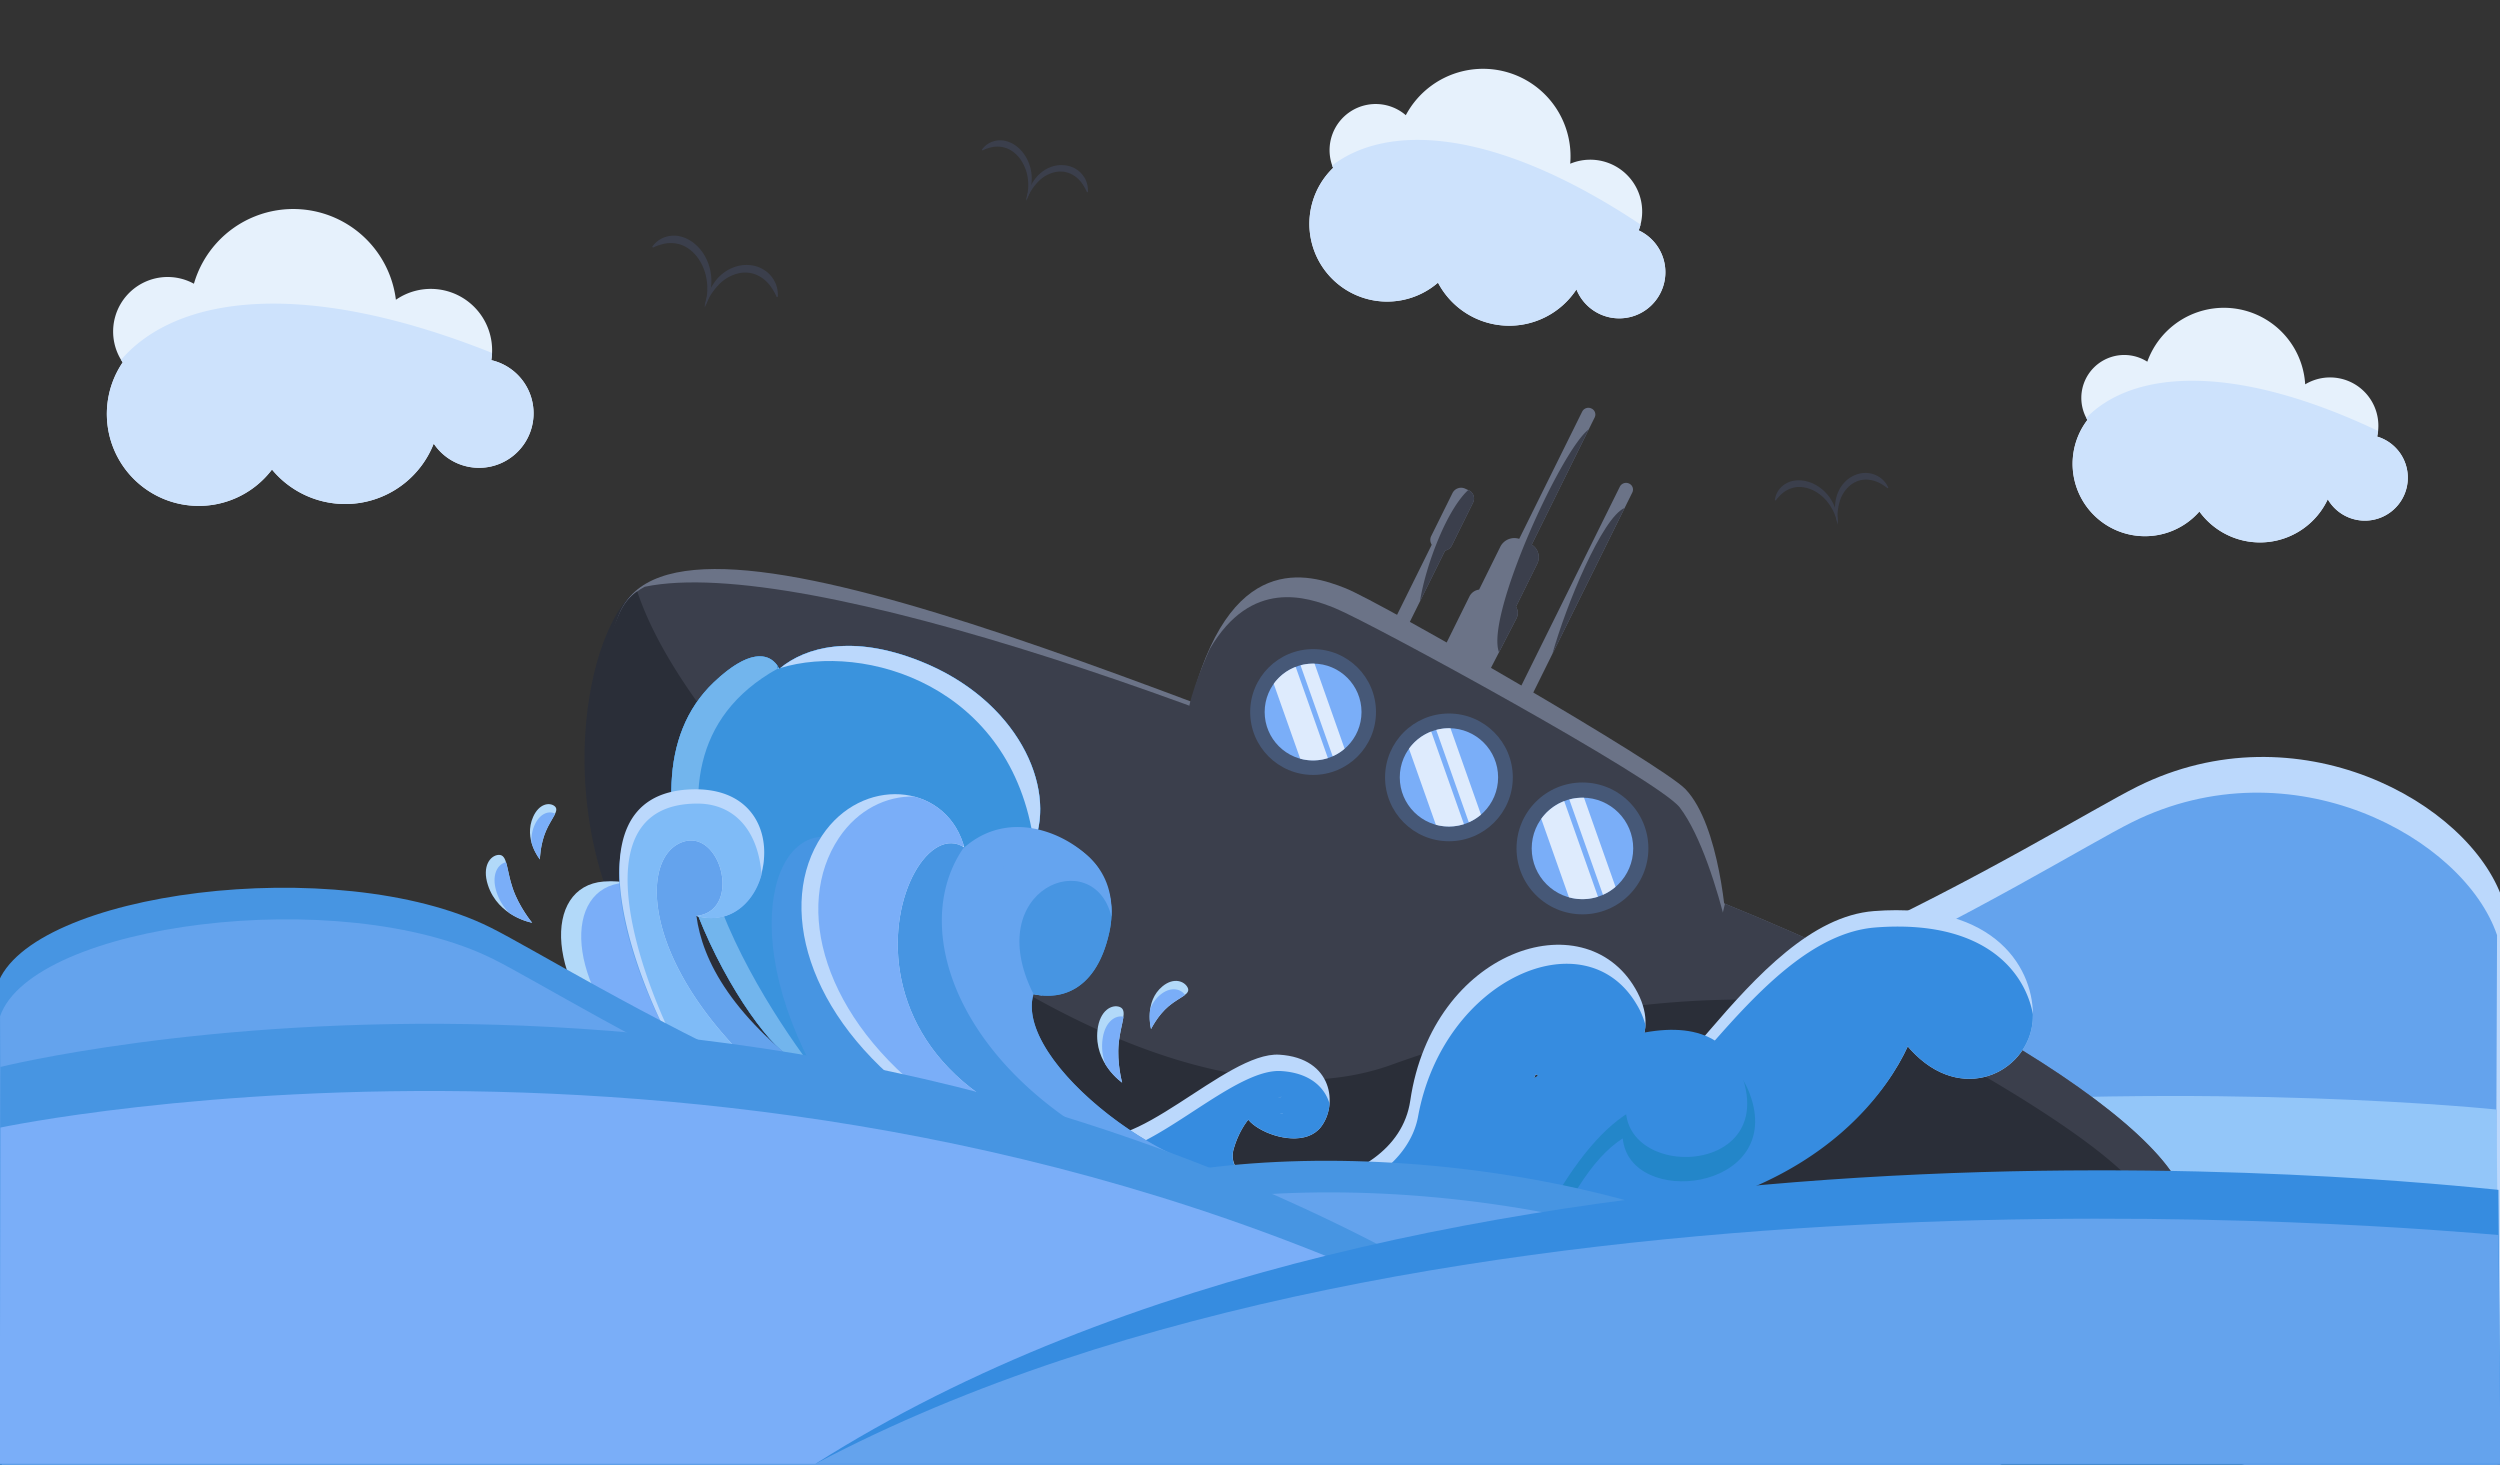 <svg id="Слой_1" data-name="Слой 1" xmlns="http://www.w3.org/2000/svg" viewBox="0 0 2048 1200"><rect x="0" y="0" width="2048" height="1200" fill="#333333" stroke="none"/><defs><style>.cls-1{fill:#bbd8fc;}.cls-2{fill:#64a3ed;}.cls-3{fill:#93c6f9;}.cls-4{fill:#2a2e38;}.cls-5{fill:#6b7387;}.cls-6{fill:#3b3f4c;}.cls-7{fill:#b2d9f9;}.cls-8{fill:#7aaef8;}.cls-9{fill:#4795e2;}.cls-10{fill:#3a93dd;}.cls-11{fill:#72b5ed;}.cls-12{fill:#7fbbf7;}.cls-13{fill:#368ce0;}.cls-14{fill:#65a4ef;}.cls-15{fill:#465877;}.cls-16{fill:#fff;opacity:0.75;}.cls-17{fill:#2386c9;}.cls-18{fill:#e6f1fc;}.cls-19{fill:#cde2fc;}</style></defs><g id="wave_bg" data-name="wave bg"><path class="cls-1" d="M2050.11,736.8c-27.23-79.93-168.39-157.41-299.08-92.48-69.1,34.33-392.07,242.27-593.55,209.8s-441.09-7.49-566.33,157.34S1.49,975.86,1.49,975.86v223.31H2048.42Z"/><path class="cls-2" d="M1746.53,673.57c-69.1,34.33-392.07,242.27-593.55,209.8s-441.09-7.49-566.33,157.34C468.63,1196.05,49.45,1027,1.49,1007v192.16H2044l1.58-433.12C2018.38,686.12,1877.22,608.64,1746.53,673.57Z"/><path class="cls-3" d="M615.73,1184c-82.21,58.64-189-138.29-288-163s-171-6-326.24,122.5v55.69H2048.42L2045,908.92S1135.48,813.25,615.73,1184Z"/></g><path class="cls-4" d="M517.4,486.76c-56.25,55.57-83.12,323.83,153.15,420.84s554.69,81.55,554.69,81.55Z"/><path class="cls-5" d="M507.2,503.17C554.58,385.45,958,574.52,1323.26,706c334.78,120.47,542.49,276.81,442.66,313.52s-507.64-2-779-36.69C744.49,951.81,406.93,752.34,507.2,503.17Z"/><path class="cls-6" d="M1299.25,714.21C1026.62,585,658,453.64,528.14,480.67c-10.19,5.45-17.31,12.88-20.94,22.5C412.53,754.53,744.49,951.81,987,982.79c258.88,33.08,642,69.86,763.31,41.28C1828,983.28,1610.83,861.85,1299.25,714.21Z"/><path class="cls-5" d="M1203.09,401.61l-2.77-1.28a7.88,7.88,0,0,0-10.39,3.48l-17.48,35.31a7.23,7.23,0,0,0,.42,7.14l-36.81,74.4,10.85,5L1183.85,451a7.65,7.65,0,0,0,5.48-4.08l17.47-35.31A7.41,7.41,0,0,0,1203.09,401.61Z"/><path class="cls-5" d="M1234.73,597.72h0a5.38,5.38,0,0,1-2.7-7.26L1327,398.64a5.72,5.72,0,0,1,7.53-2.52h0a5.38,5.38,0,0,1,2.69,7.26L1242.26,595.2A5.72,5.72,0,0,1,1234.73,597.72Z"/><path class="cls-5" d="M1303.67,334.63h0a5.71,5.71,0,0,0-7.53,2.52l-51.6,104.27a12.87,12.87,0,0,0-15.4,6.32L1211.69,483a10.35,10.35,0,0,0-7.91,5.59L1175.4,546l31.42,29.36,35.54-68.86a9.74,9.74,0,0,0-.46-9.47l17.45-35.26a12.07,12.07,0,0,0-4.58-15.57l51.59-104.26A5.38,5.38,0,0,0,1303.67,334.63Z"/><path class="cls-6" d="M1163.23,492.69,1183.85,451a7.65,7.65,0,0,0,5.48-4.08l17.47-35.31a7.41,7.41,0,0,0-3.71-10l-.34-.15C1184.76,418.1,1167.76,464,1163.23,492.69Z"/><path class="cls-6" d="M1241.9,497l17.45-35.26a12.07,12.07,0,0,0-4.58-15.57l46.69-94.35c-22,16-84.74,152.76-73.49,182.52l14.39-27.87A9.74,9.74,0,0,0,1241.9,497Z"/><path class="cls-6" d="M1271.71,535.67l59.17-119.57C1312.5,424,1283,495.58,1271.71,535.67Z"/><path class="cls-5" d="M974.43,581c31.65-131.52,97.91-111.06,127.77-99.12s259.25,144.37,278.56,164.62c28.3,29.68,33.83,110.33,33.68,118.21S974.43,581,974.43,581Z"/><path class="cls-6" d="M1376.09,661.52c-17.16-22.6-252.4-151-282.3-163.24-23.33-9.54-68.84-24.41-102.62,33.17-6.17,13.81-19.93,45.6-18.62,63,0,0,442.4,184.2,442.53,176.17,0-1.46-.14-5.41-.61-11.06C1407,728.86,1393.39,684.32,1376.09,661.52Z"/><path class="cls-6" d="M1413.08,740.32l-18.25,76.81,321.3,212.6c20.68-2.38,37.55-5.75,49.79-10.25C1856.48,986.18,1694,854.43,1413.08,740.32Z"/><path class="cls-7" d="M514.19,868.86c-68.67-63.25-69.4-142.75-19.73-146.71,67.17-5.35,49.49,76.62,3.81,62.7s-21.72-46.64,8.34-32S466.11,778,606.4,858.93Z"/><path class="cls-8" d="M530.71,869.91C462,806.66,461.31,727.16,511,723.2c67.17-5.35,49.49,76.62,3.81,62.7s-21.72-46.64,8.34-32S482.63,779,622.92,860Z"/><path class="cls-4" d="M1525.2,826c-126.25-19-259.94,1.07-385.24,46.26C928.34,948.63,577.33,652.15,522.05,484.44c-7,5-11.45,11.39-14.85,18.73C391.4,753.51,744.49,951.81,987,982.79c255.21,32.61,631.16,68.82,758,42.45a183.5,183.5,0,0,0,20.85-19C1772.26,969.91,1676.62,905.65,1525.2,826Z"/><path class="cls-1" d="M886.52,927.1C925.75,952.18,1004,861.23,1048.1,864s48,41.55,33.89,59.37c-22.6,28.53-98.27-17.73-41.6-23.27,28.23-2.77-15.39-7-29.6,40.53-14.28,47.72,132.6,42.1,144.5-39,18.16-123.68,142.21-164.24,184.34-91.83,44.26,76.08-101.13,106.63-93,41.88s69.5-.73,38.65,8.81c-40.13,12.41-44,52.29,12.63,66.69s135.36-173,237.25-180.83c101.3-7.79,131.88,49.12,130.13,88.15-1.86,41.2-54,70.71-96.35,29.27s-9.41-80.34,3.6-51.14c8.23,18.46-35.72,186.36-310.39,185.88C1052.52,998.13,886.52,927.1,886.52,927.1Z"/><path class="cls-9" d="M647.39,865.82C609.84,845.37,492,647,584.87,558.86c65.43-62.09,67.3,32.32,42.44,29.34S642,497.13,753.85,541.6s129.91,166.88,45.8,188.18S617.13,621.33,694.88,586.58,631,727.17,740.5,837C840.66,937.31,945.72,937.3,945.72,937.3s-212.49-12.9-270.48-50Z"/><path class="cls-10" d="M698.9,693.23l.27.77v-.13c26.3,26.69,64.68,45,100.47,35.91,84.11-21.3,66-143.7-45.8-188.18-56.74-22.57-94.87-11-115.43,6.27-6.77-13-23.41-17.61-53.55,11-92.9,88.17,25,286.51,62.52,307l23.3,18C598.06,755.46,639.89,656.4,698.9,693.23Z"/><path class="cls-11" d="M636.59,548l.22-2.83c-7.62-10.82-24-12.89-51.94,13.65-92.9,88.17,25,286.51,62.52,307l27.85,21.49C620.77,818.76,495.72,626.86,636.59,548Z"/><path class="cls-2" d="M570.52,750.33c61.91,17.87,86.34-101.13-4.36-98.25-111.54,3.54-36.19,174.4-5.84,219.17L676,888C599.1,834.64,575.22,786.05,570.52,750.33Z"/><path class="cls-1" d="M622.91,880.31a96.8,96.8,0,0,0-10.33-11.74c-86.37-84.9-87.31-164.57-54.84-178.25s51,55.89,12.78,60c61.91,17.87,86.78-106.55-3.91-103.68-111.54,3.54-36.64,179.83-6.29,224.6Z"/><path class="cls-12" d="M561.72,871.46l61.19,8.85a96.8,96.8,0,0,0-10.33-11.74c-86.37-84.9-87.31-164.57-54.84-178.25s51,55.89,12.78,60c27.25,7.86,47.23-10.79,53.33-33.89-2.72-36.34-22.47-58.13-52.59-58.13C468.58,658.34,529.23,813.88,561.72,871.46Z"/><path class="cls-13" d="M1568.93,863.76c42.4,41.44,94.49,11.93,96.35-29.27,0-1.24.08-2.5.06-3.78-6.92-36.48-41.73-77.63-128.85-70.94-101.9,7.83-179.78,191-236.42,176.62-32.87-8.37-38.75-23-43-36.26a22.89,22.89,0,0,1,1.13-20.12c26.33,17.87,87.45,0,89.79-40.1a64.3,64.3,0,0,0-7-16.69c-42.12-72.41-158.58-21.76-179.29,91.34-7,38.28-50.07,64.9-85.1,65,50.79,8.65,123.71,24.43,185,24.53,196.67.35,275.59-91.24,301.23-146.88C1564.66,859.38,1566.68,861.57,1568.93,863.76Z"/><path class="cls-13" d="M1049.43,877.4c-33.11-2-85.4,48.62-126,63.48,21.3,10.79,80.74,26.46,117.84,33.15-1.19-3.42-21.64-7.26-29.53-18.46a20,20,0,0,1-.93-15,70.24,70.24,0,0,1,11.77-23.38c10.14,12.46,45.24,24,59.43,6.12a35.59,35.59,0,0,0,7.17-19.11C1085.24,890.77,1073.16,878.87,1049.43,877.4Zm-1.07,35.24c3.21-1,3.9-.67,0,0ZM1047,899.21c3.21-1,3.9-.68,0,0Z"/><path class="cls-9" d="M808.73,683.22c14.93-9.25,116.78,4.48,100,80.6-22.8,103.41-134.78,24.88-94.48-2.06s57.67-14.14,33.21,50.11c-21.93,57.63,124,163.62,180.21,147.21,0,0-182.32,9.39-275.08-58.8S636.2,740.43,673.39,684.61s119.28-41.11,119.14,30.5-27.11,21.76-20.48,1.27S808.73,683.22,808.73,683.22Z"/><path class="cls-1" d="M637.88,546.9,636.59,548l1.63-.52C638.11,547.31,638,547.1,637.88,546.9Z"/><path class="cls-1" d="M847,690.65c18.61-46-13.45-117.34-93.16-149-56-22.26-93.82-11.29-114.58,5.58C707.65,526.14,829,560.89,847,690.65Z"/><path class="cls-1" d="M965.39,948l-1.42-.65c-317.22-27.26-229-289.4-174-253.12l-1-3.29c-16.14-50-83.05-55.15-115.58-6.32-37.19,55.82-13.57,147.48,79.2,215.67,60.36,44.38,158.65,55.9,219.94,58.53Z"/><path class="cls-14" d="M846.63,814.38a56.82,56.82,0,0,0,7.09,1.12c-12.08-55.1,22.32-96.74,46.67-103.15C885.77,688.66,831.54,657.92,790,694.2a11.34,11.34,0,0,0-1.62,1.79c-37.19,55.82-13.57,147.48,79.2,215.67,33.63,24.73,79,39.25,123.26,47.72,3.61.07,7,.11,10.16.13C936.57,948.21,832,864.63,846.63,814.38Z"/><path class="cls-14" d="M1027.67,959.08s-10.09.52-26.72.43C1011.05,961.28,1020.16,961.27,1027.67,959.08Z"/><path class="cls-9" d="M846.63,814.38c24.18,5.44,52-4.56,62.1-50.56,9.06-41.12-16.49-64-44.26-75C798.84,741.3,846.32,815.44,846.63,814.38Z"/><path class="cls-14" d="M910.48,750.94c2.26-42.93-29.26-60.84-52.73-66.81-78.79,30.18-33.88,113.6-11.12,130.25C803,727.56,896.24,691.3,910.48,750.94Z"/><path class="cls-8" d="M965.43,948q-11.14-1.2-21.59-2.81c-290.27-36.06-209.36-281.41-155.54-252,.43-.1.85-.18,1.28-.26l-.61-2c-6.7-20.75-22.13-33.76-40.23-38.41-22.15-.56-45.86,10.43-61.57,34C650,742.34,673.6,834,766.37,902.19c39.4,29,95,43.93,145.85,51.57,22,2.8,42.68,4.29,60.31,5Z"/><path class="cls-7" d="M420,727.66c5.26,15.49,15.93,28.25,15.93,28.25s-27.77-4.82-36.23-30.86c-5.05-15.56,2-24.21,8.63-24.72C415.85,699.75,414.72,712.17,420,727.66Z"/><path class="cls-8" d="M420,727.66c-2.94-8.63-3.89-16.3-5.45-21.31-6.31,1.21-12.51,9.76-7.7,24.58a42.44,42.44,0,0,0,10.36,17,54,54,0,0,0,18.72,8S425.25,743.15,420,727.66Z"/><path class="cls-7" d="M447.22,680.8c-4.72,11-4.94,23.2-4.94,23.2s-13.69-16.63-5.52-34.85c4.88-10.9,13.33-12,17.41-8.89C458.83,663.76,451.94,669.84,447.22,680.8Z"/><path class="cls-8" d="M447.22,680.8c2.63-6.1,5.93-10.7,7.54-14.17-4.27-2.54-12.16-1.1-16.81,9.28a29.51,29.51,0,0,0-2.51,14.34A41.1,41.1,0,0,0,442.28,704S442.5,691.77,447.22,680.8Z"/><path class="cls-7" d="M916.46,854.56c-1.63,16.28,2.79,32.32,2.79,32.32S896,871,899.07,843.78c1.85-16.26,11.87-21.2,18.1-18.92C924.26,827.45,918.08,838.28,916.46,854.56Z"/><path class="cls-8" d="M916.46,854.56c.9-9.07,3.22-16.44,3.87-21.65-6.25-1.51-15.43,3.7-17.2,19.19a42.42,42.42,0,0,0,2.4,19.75,53.81,53.81,0,0,0,13.72,15S914.83,870.84,916.46,854.56Z"/><path class="cls-7" d="M957.5,824.16c-9.17,7.65-14.56,18.85-14.56,18.85s-6-22.58,9.51-35.14c9.29-7.5,17.8-4,20.4,1C975.82,814.51,966.66,816.51,957.5,824.16Z"/><path class="cls-8" d="M957.5,824.16c5.1-4.26,10.2-6.77,13.21-9.13-3-4.6-11.15-7.42-20-.27a27.27,27.27,0,0,0-8.49,11.93,45.12,45.12,0,0,0,.71,16.32S948.33,831.81,957.5,824.16Z"/><circle class="cls-15" cx="1075.68" cy="583.29" r="51.53"/><circle class="cls-8" cx="1075.68" cy="583.29" r="39.67"/><path class="cls-16" d="M1065.13,621.51a39.46,39.46,0,0,0,22.68-.49l-26.38-74.71a39.45,39.45,0,0,0-18,13.86Z"/><path class="cls-16" d="M1091.71,619.54a39.49,39.49,0,0,0,9.8-6.18l-24.61-69.69a39.55,39.55,0,0,0-11.51,1.34Z"/><circle class="cls-15" cx="1186.97" cy="636.83" r="52.32"/><circle class="cls-8" cx="1186.97" cy="636.83" r="40.28"/><path class="cls-16" d="M1176.25,675.64a40.05,40.05,0,0,0,23-.5l-26.79-75.86a40.07,40.07,0,0,0-18.23,14.07Z"/><path class="cls-16" d="M1203.24,673.64a40.3,40.3,0,0,0,10-6.28l-25-70.77a40,40,0,0,0-11.69,1.37Z"/><circle class="cls-15" cx="1296.35" cy="695.02" r="54.01"/><circle class="cls-8" cx="1296.35" cy="695.02" r="41.58"/><path class="cls-16" d="M1285.29,735.09a41.39,41.39,0,0,0,23.77-.52l-27.65-78.3a41.28,41.28,0,0,0-18.82,14.52Z"/><path class="cls-16" d="M1313.15,733a41.15,41.15,0,0,0,10.28-6.48l-25.8-73a41.24,41.24,0,0,0-12.06,1.42Z"/><path class="cls-17" d="M1434.6,899.51c-29.3-91-179.7-4-218,33.59l32.32,126.31c34.4-77.31,55.08-110.32,80.43-126.86C1335,989.92,1459.2,975.93,1434.6,899.51Z"/><path class="cls-13" d="M1242.15,1043.66c58.66-131.81,105.21-146.41,136.09-142.3s-23.75-43.73-23.75-43.73c-86.42,106.5,104.55,123,73.36,26.13-29.3-91-179.7-4-218,33.59Z"/><g id="wave"><path class="cls-9" d="M-2.26,806.85c26-76.19,278.79-109.13,403.74-47.22,66.06,32.73,374.86,231,567.49,200s503.52,19,623.26,176.13,452.25-60.06,452.25-60.06l1.69,132.46L-.76,1202.27Z"/><path class="cls-2" d="M1594.48,1161.62c-119.74-157.15-430.62-207.07-623.26-176.12s-501.43-167.27-567.49-200c-124.82-61.84-377.17-29-403.66,47l1.42,372,1660.16,4.79C1635.64,1200.62,1612.62,1185.42,1594.48,1161.62Z"/><path class="cls-2" d="M1799.56,1209.7l248.56.72-1.39-108.86S1923.17,1182.28,1799.56,1209.7Z"/><path class="cls-9" d="M1259.23,1095.13c84.71,55,348.75-49.44,447.75-74.15s185.35-1,340.6,127.56l.84,50.63H-.2L.36,874.05S663,708.11,1259.23,1095.13Z"/><path class="cls-8" d="M1259.23,1111c84.71,46.59,348.75-41.88,447.75-62.82s185.35-.81,340.6,108.09l.84,42.89H-.2L.36,923.7S663,783.1,1259.23,1111Z"/><path class="cls-13" d="M668,1199.17H2048.42l-1.69-224.44C1983.44,968.66,1172.84,879.33,668,1199.17Z"/><path class="cls-2" d="M668,1199.17H2048.42l-1.69-187.45C1983.44,1006.64,1172.84,932,668,1199.17Z"/></g><g id="sky"><path class="cls-6" d="M534.46,201.93a20.93,20.93,0,0,1,9.4-7.35,22.56,22.56,0,0,1,12.43-1.14,28.1,28.1,0,0,1,11.33,5.13A35.7,35.7,0,0,1,576,207.4a41.33,41.33,0,0,1,6.76,22.43,44.9,44.9,0,0,1-5.53,22,68.77,68.77,0,0,0,2-10.93l.18-2.73v-2.72a41.8,41.8,0,0,0-.41-5.38,41.07,41.07,0,0,0-7.71-19.34c-4.12-5.45-9.86-9.7-16.21-11a26.19,26.19,0,0,0-9.72-.28,40.25,40.25,0,0,0-10.13,3.26h0a.55.55,0,0,1-.74-.28A.54.54,0,0,1,534.46,201.93Z"/><path class="cls-6" d="M636.11,243a48.74,48.74,0,0,0-5.24-9,28.94,28.94,0,0,0-7-6.6,24.17,24.17,0,0,0-8.63-3.65,25.45,25.45,0,0,0-9.53,0,32.35,32.35,0,0,0-17.14,9.74,52,52,0,0,0-6.42,8.28,85.41,85.41,0,0,0-5,9.56l.51-2.69c.09-.45.17-.91.28-1.35l.37-1.32c.26-.88.47-1.78.78-2.65l1-2.6a44.34,44.34,0,0,1,5.46-9.8,33.59,33.59,0,0,1,18.88-13,29.2,29.2,0,0,1,12-.45,25.34,25.34,0,0,1,11.14,4.76,24.5,24.5,0,0,1,7.5,9.32,23.9,23.9,0,0,1,2.12,11.27.57.57,0,0,1-.6.52.58.58,0,0,1-.47-.32Z"/><path class="cls-6" d="M804.46,122.48a17.61,17.61,0,0,1,7.94-6.21,19,19,0,0,1,10.5-1,23.7,23.7,0,0,1,9.57,4.33,29.54,29.54,0,0,1,7,7.47,34.75,34.75,0,0,1,5.72,18.94,37.83,37.83,0,0,1-4.67,18.6,57.37,57.37,0,0,0,1.66-9.23l.15-2.31v-2.3a36.22,36.22,0,0,0-.34-4.54,34.92,34.92,0,0,0-6.5-16.34c-3.51-4.59-8.34-8.19-13.71-9.27a22.32,22.32,0,0,0-8.2-.24,33.92,33.92,0,0,0-8.56,2.76h0a.46.46,0,0,1-.62-.24A.47.47,0,0,1,804.46,122.48Z"/><path class="cls-6" d="M890.32,157.14a41.73,41.73,0,0,0-4.42-7.61A24.55,24.55,0,0,0,880,144a20.3,20.3,0,0,0-7.29-3.08,21.36,21.36,0,0,0-8.05,0,27.19,27.19,0,0,0-14.47,8.22,43.34,43.34,0,0,0-5.42,7,74.31,74.31,0,0,0-4.21,8.08,43.79,43.79,0,0,1,2.45-9,38.29,38.29,0,0,1,4.61-8.28,31.28,31.28,0,0,1,6.92-6.81,26.75,26.75,0,0,1,9-4.15,24.72,24.72,0,0,1,10.14-.38,21.47,21.47,0,0,1,9.41,4,20.78,20.78,0,0,1,6.33,7.87,20.23,20.23,0,0,1,1.79,9.52.47.47,0,0,1-.9.17Z"/><path class="cls-6" d="M1454,409.39a17.76,17.76,0,0,1,4.12-9.2,19.06,19.06,0,0,1,8.82-5.76,23.64,23.64,0,0,1,10.49-.65,29.46,29.46,0,0,1,9.71,3.3,34.82,34.82,0,0,1,13.93,14.05,38,38,0,0,1,4.58,18.63,59,59,0,0,0-2.86-8.94l-.95-2.1-1.08-2a36.23,36.23,0,0,0-2.43-3.85,34.93,34.93,0,0,0-13.39-11.4c-5.25-2.41-11.2-3.33-16.46-1.77a22.1,22.1,0,0,0-7.36,3.63,34,34,0,0,0-6.27,6.44h0a.49.49,0,0,1-.67.08A.51.51,0,0,1,1454,409.39Z"/><path class="cls-6" d="M1546.14,399.83a41.6,41.6,0,0,0-7.47-4.66,24.29,24.29,0,0,0-7.83-2.15,20.43,20.43,0,0,0-7.89.69,21.38,21.38,0,0,0-7.12,3.75,27.15,27.15,0,0,0-8.94,14.05,43.84,43.84,0,0,0-1.52,8.71,73,73,0,0,0,.07,9.11,43.22,43.22,0,0,1-2-9.07,37.13,37.13,0,0,1,.2-9.47,30.91,30.91,0,0,1,2.92-9.26,26.58,26.58,0,0,1,6-7.9,24.77,24.77,0,0,1,8.77-5.08,21.57,21.57,0,0,1,10.21-.85,20.65,20.65,0,0,1,9.27,4,20.13,20.13,0,0,1,6,7.57.46.46,0,0,1-.24.62.44.44,0,0,1-.47-.05Z"/><path class="cls-18" d="M402.47,295.05a52.39,52.39,0,0,0,.62-5.94,50.25,50.25,0,0,0-78.77-43.54,84.71,84.71,0,0,0-165.46-13.13,44.67,44.67,0,0,0-58.34,64.43,75.29,75.29,0,0,0,122.29,87.77,77.85,77.85,0,0,0,132.5-21.25,44.66,44.66,0,1,0,47.16-68.34Z"/><path class="cls-19" d="M99.17,294.78c.44.71.88,1.41,1.35,2.09a75.29,75.29,0,0,0,122.29,87.77,77.85,77.85,0,0,0,132.5-21.25,44.66,44.66,0,1,0,47.16-68.34,52.39,52.39,0,0,0,.62-5.94C245.74,226.44,143.47,243.3,99.17,294.78Z"/><path class="cls-18" d="M1342.39,188.73a43.57,43.57,0,0,0,1.55-4.81,42.52,42.52,0,0,0-57.62-49.79,71.67,71.67,0,0,0-134.68-39.76,37.79,37.79,0,0,0-59.55,43.16,63.7,63.7,0,0,0,85.92,94,65.88,65.88,0,0,0,113.41,5.54,37.79,37.79,0,1,0,51-48.35Z"/><path class="cls-19" d="M1091.34,135.56c.24.66.48,1.32.75,2a63.7,63.7,0,0,0,85.92,94,65.88,65.88,0,0,0,113.41,5.54,37.79,37.79,0,1,0,51-48.35,43.57,43.57,0,0,0,1.55-4.81C1224.61,104.57,1137,100.68,1091.34,135.56Z"/><path class="cls-18" d="M1947.36,357.61a41.2,41.2,0,0,0,.78-4.64,39.57,39.57,0,0,0-59.73-38.12,66.69,66.69,0,0,0-129.34-18.54A35.16,35.16,0,0,0,1710,344a59.27,59.27,0,0,0,91.71,75A61.3,61.3,0,0,0,1906.91,409a35.16,35.16,0,1,0,40.45-51.35Z"/><path class="cls-19" d="M1709.07,342.32c.31.58.62,1.16,1,1.72a59.27,59.27,0,0,0,91.71,75A61.3,61.3,0,0,0,1906.91,409a35.16,35.16,0,1,0,40.45-51.35,41.2,41.2,0,0,0,.78-4.64C1827.63,295.91,1746.43,304.08,1709.07,342.32Z"/></g></svg>